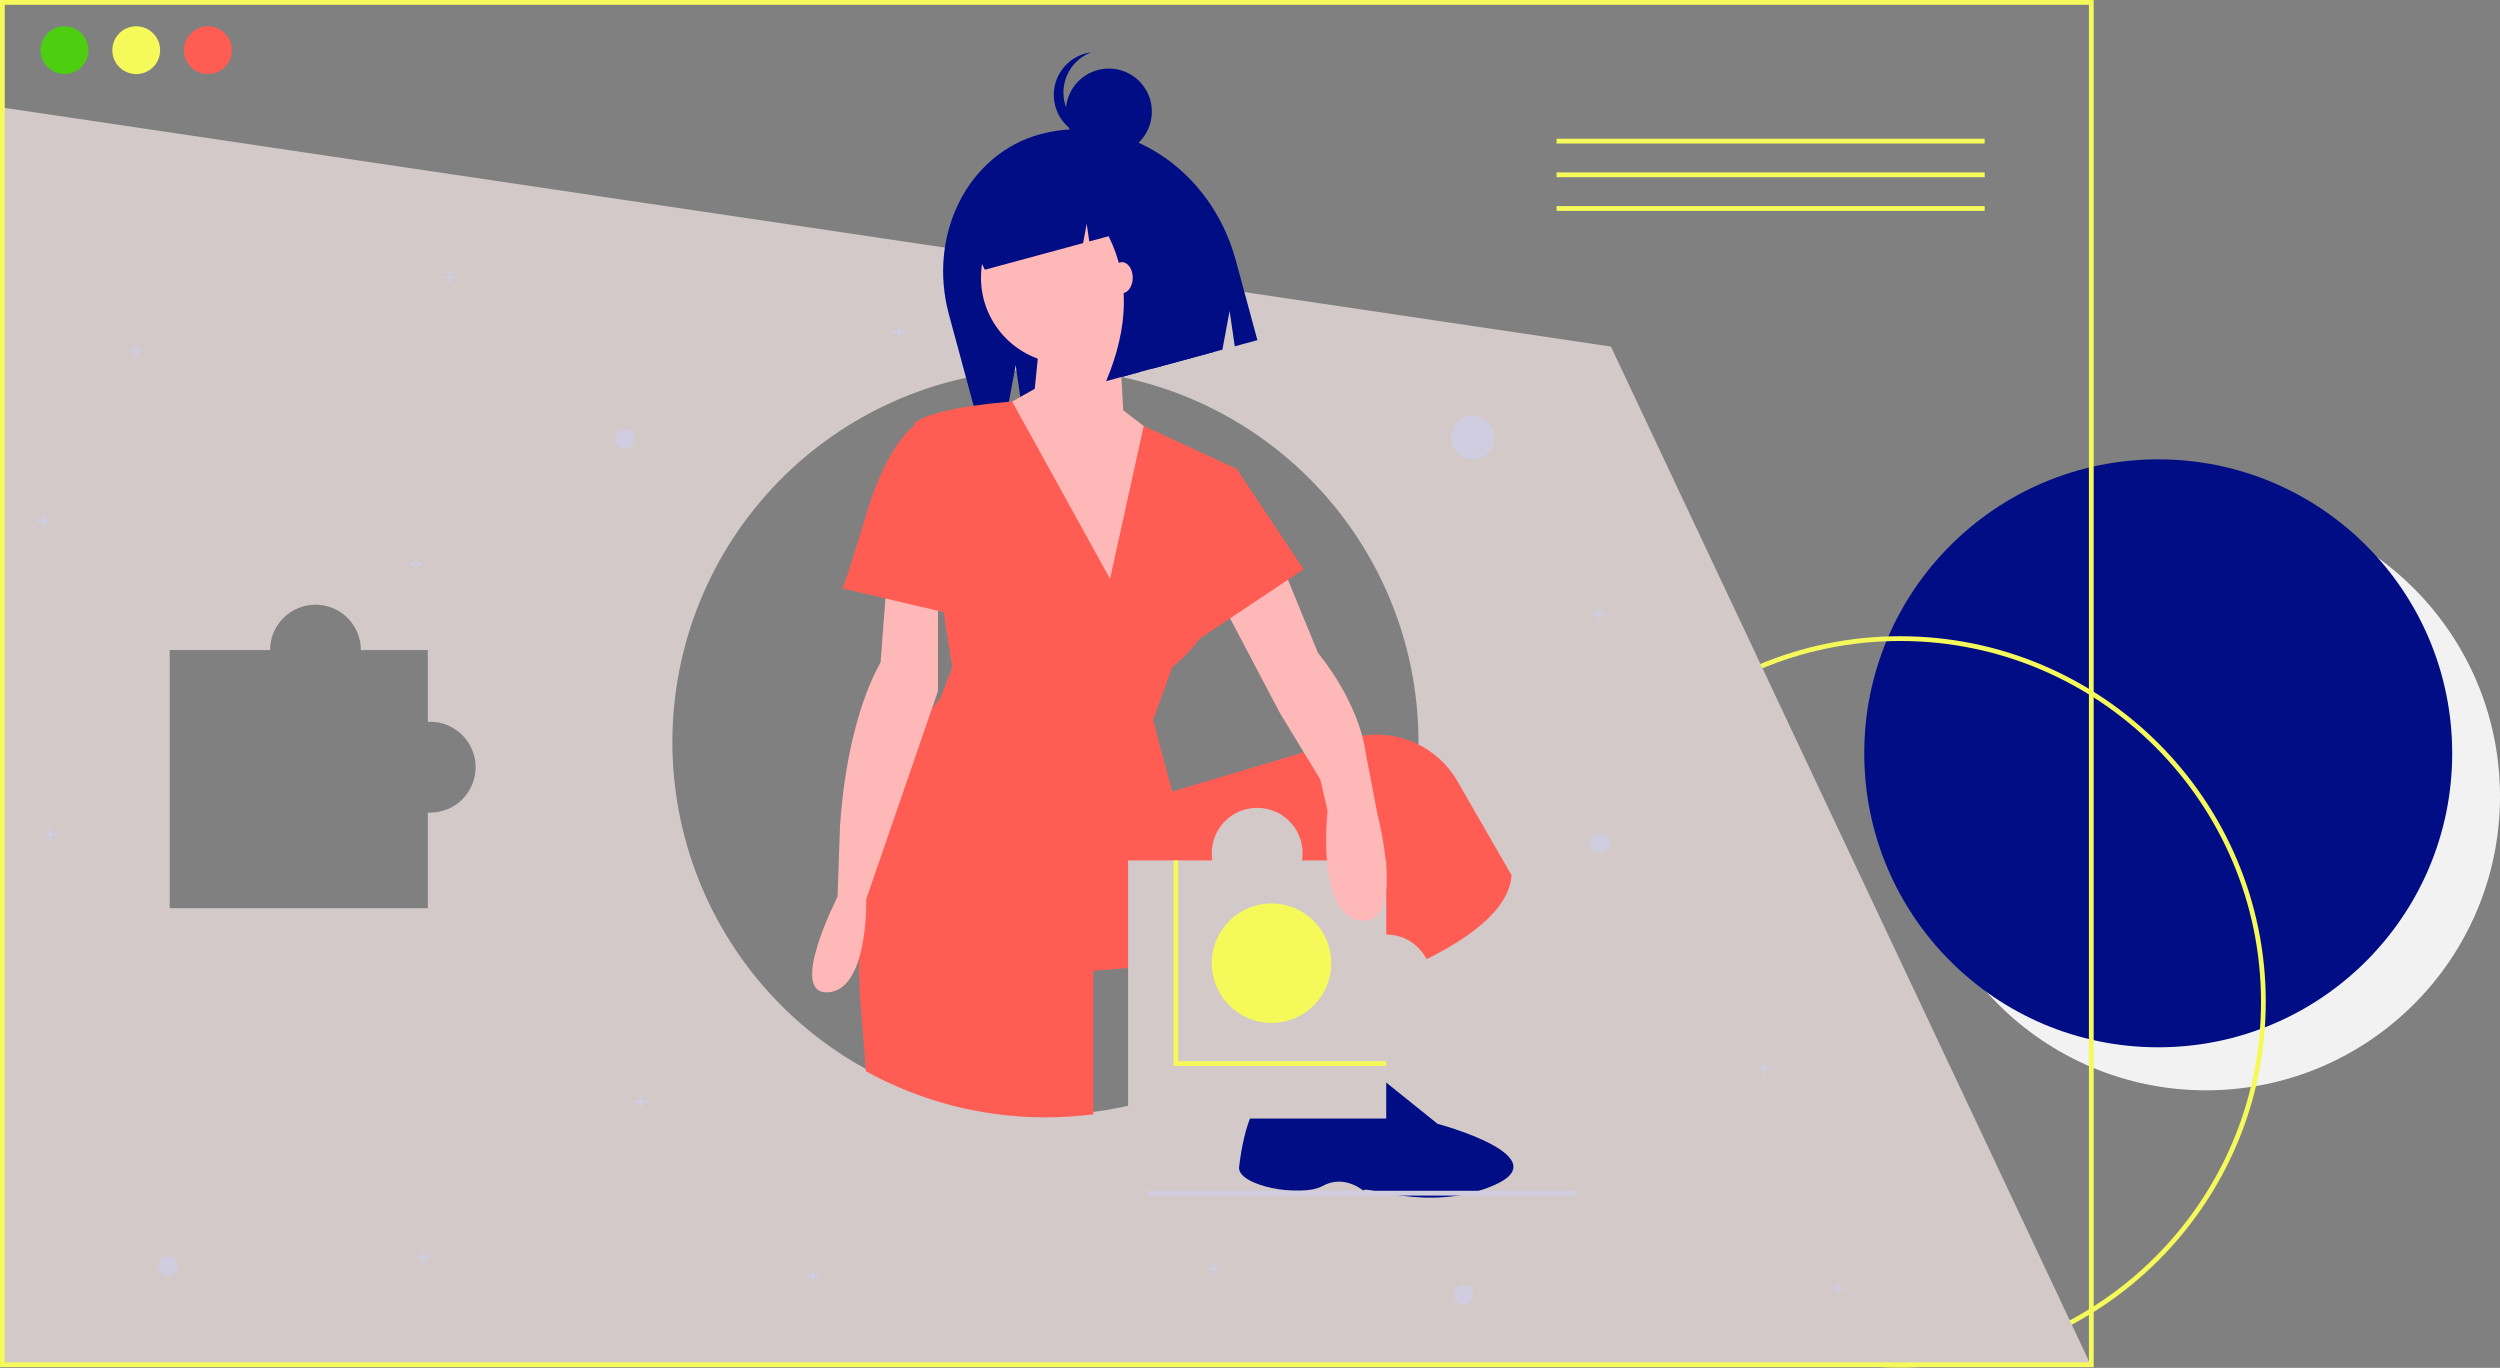 <svg width="700" height="383" viewBox="0 0 700 383" fill="none" xmlns="http://www.w3.org/2000/svg">
<rect x="0" y="0" width="700" height="383" fill="#808080" stroke="none"/>
<g clip-path="url(#clip0)">
<path d="M617.686 305.289C663.147 305.289 700 268.436 700 222.976C700 177.515 663.147 140.662 617.686 140.662C572.226 140.662 535.373 177.515 535.373 222.976C535.373 268.436 572.226 305.289 617.686 305.289Z" fill="#F2F2F2"/>
<path d="M604.302 293.243C649.763 293.243 686.616 256.39 686.616 210.93C686.616 165.469 649.763 128.616 604.302 128.616C558.842 128.616 521.989 165.469 521.989 210.93C521.989 256.39 558.842 293.243 604.302 293.243Z" fill="#000D85"/>
<path d="M584.99 381.363H478.978V382.618H584.99V381.363Z" fill="#F5F95A"/>
<path d="M429.637 280.529C429.637 224.071 475.569 178.139 532.027 178.139C588.485 178.139 634.417 224.071 634.417 280.529C634.417 336.987 588.485 382.919 532.027 382.919C475.569 382.919 429.637 336.987 429.637 280.529ZM430.975 280.529C430.975 336.249 476.307 381.58 532.027 381.58C587.747 381.58 633.078 336.249 633.078 280.529C633.078 224.809 587.747 179.477 532.027 179.477C476.307 179.477 430.975 224.809 430.975 280.529Z" fill="#F5F95A"/>
<path d="M451.052 97.036L0.669 30.115L0.335 381.788H585.229L451.052 97.036ZM120.459 227.533C120.233 227.533 120.013 227.511 119.79 227.5V254.302H47.514V182.027H75.621C75.621 178.655 76.961 175.42 79.346 173.036C81.73 170.651 84.964 169.312 88.337 169.312C91.709 169.312 94.943 170.651 97.328 173.036C99.712 175.42 101.052 178.655 101.052 182.027H119.79V202.137C120.013 202.125 120.233 202.103 120.459 202.103C123.831 202.103 127.065 203.443 129.45 205.827C131.834 208.212 133.174 211.446 133.174 214.818C133.174 218.191 131.834 221.425 129.45 223.809C127.065 226.194 123.831 227.533 120.459 227.533ZM397.18 207.792C397.201 222.81 393.968 237.654 387.704 251.304C387.028 252.783 386.316 254.242 385.569 255.681C382.575 261.479 379.042 266.982 375.015 272.117C372.954 274.747 370.775 277.27 368.477 279.685C366.791 281.466 365.042 283.183 363.23 284.838C347.391 299.362 327.442 308.622 306.126 311.346C301.7 311.908 297.243 312.19 292.782 312.189C265.837 312.22 239.923 301.831 220.461 283.196C200.999 264.56 189.497 239.12 188.36 212.199C187.223 185.277 196.54 158.959 214.362 138.749C232.184 118.539 257.13 106.002 283.982 103.762C284.216 103.742 284.457 103.722 284.698 103.702C286.518 103.561 288.359 103.468 290.206 103.427C291.062 103.407 291.919 103.394 292.782 103.394C298.621 103.391 304.45 103.877 310.208 104.846C311.005 104.973 311.794 105.12 312.584 105.268C313.073 105.361 313.554 105.462 314.036 105.562C337.531 110.452 358.625 123.285 373.768 141.903C388.911 160.521 397.179 183.786 397.18 207.785V207.792Z" fill="#D3C9C9"/>
<path d="M555.709 38.846H435.834V40.192H555.709V38.846Z" fill="#F5F95A"/>
<path d="M555.709 48.274H435.834V49.621H555.709V48.274Z" fill="#F5F95A"/>
<path d="M555.709 57.702H435.834V59.049H555.709V57.702Z" fill="#F5F95A"/>
<path d="M586.233 382.792H0V0H586.233V382.792ZM1.338 381.453H584.895V1.338H1.338V381.453Z" fill="#F5F95A"/>
<path d="M291.279 37.578H291.279C271.081 43.05 259.63 65.656 265.702 88.071L273.417 116.55L282.176 114.177L284.388 102.252L285.979 113.147L342.277 97.896L344.288 87.055L345.734 96.96L352.073 95.242L346.015 72.882C339.028 47.088 314.522 31.282 291.279 37.578Z" fill="#000D85"/>
<path d="M365.018 275.844L358.326 311.982L380.41 308.636L381.414 270.825L365.018 275.844Z" fill="#FFB8B8"/>
<path d="M298.765 101.848C312.071 101.848 322.857 91.061 322.857 77.756C322.857 64.45 312.071 53.664 298.765 53.664C285.46 53.664 274.673 64.45 274.673 77.756C274.673 91.061 285.46 101.848 298.765 101.848Z" fill="#FFB8B8"/>
<path d="M291.07 95.49L289.731 108.875L279.024 114.898L307.131 177.135L328.546 125.605L314.492 114.898L313.154 89.468L291.07 95.49Z" fill="#FFB8B8"/>
<path d="M423.239 245.061C422.396 258.98 398.685 269.975 381.272 276.199C376.253 277.999 371.756 279.398 368.477 280.355C366.436 280.951 364.87 281.379 363.946 281.627C363.337 281.787 363.01 281.867 363.01 281.867V267.145L306.126 271.829V312.016C301.7 312.578 297.243 312.86 292.782 312.859C275.193 312.886 257.884 308.449 242.477 299.963C242.096 294.937 241.674 289.798 241.212 284.544C240.717 278.883 240.503 273.502 240.523 268.403C240.684 228.524 255.226 205.751 260.988 198.296C261.707 197.336 262.478 196.416 263.296 195.539L266.642 186.839L264.22 171.393L256.042 119.248L255.935 118.579C258.746 116.116 266.194 114.543 272.619 113.613C276.928 112.984 280.783 112.643 282.483 112.502C283.018 112.462 283.339 112.442 283.4 112.435H283.406L310.811 162.078L320.247 119.281L346.279 131.294C346.279 131.294 342.264 148.024 342.264 162.078C342.26 163.957 342.018 165.828 341.541 167.646C340.427 171.677 338.538 175.453 335.98 178.761C333.739 181.769 331.129 184.483 328.21 186.839L322.857 201.562L328.21 221.638L365.064 210.649L378.067 206.775C379.162 206.448 380.278 206.196 381.406 206.018C386.62 205.188 391.962 205.96 396.727 208.233C401.491 210.506 405.453 214.172 408.088 218.747L423.239 245.061Z" fill="#FF5D53"/>
<path d="M360.333 305.959C360.333 305.959 379.482 307.837 383.292 299.202L402.494 314.658C402.494 314.658 437.27 323.972 417.886 332.058C399.817 339.596 381.748 331.548 381.748 333.397C381.748 333.397 376.394 328.712 370.371 332.058C364.348 335.404 346.28 332.058 346.949 326.704C347.618 321.351 350.295 301.943 360.333 305.959Z" fill="#000D85"/>
<path d="M304.704 45.942C299.752 42.209 293.525 40.681 287.479 42.319L286.761 42.513C272.917 46.263 265.088 61.83 269.274 77.283V77.283L273.913 76.027L273.117 70.121L275.76 75.526L303.272 68.073L304.27 62.625L305.001 67.605L310.413 66.139C316.336 77.997 316.105 91.523 309.72 106.716L318.939 104.218L320.935 93.321L322.397 103.282L339.972 98.521L337.418 75.393C332.916 58.774 319.442 47.298 304.704 45.942Z" fill="#000D85"/>
<path d="M310.476 43.291C317.129 43.291 322.522 37.898 322.522 31.245C322.522 24.593 317.129 19.2 310.476 19.2C303.824 19.2 298.431 24.593 298.431 31.245C298.431 37.898 303.824 43.291 310.476 43.291Z" fill="#000D85"/>
<path d="M309.807 37.938C306.987 37.939 304.255 36.95 302.089 35.144C299.923 33.337 298.46 30.827 297.956 28.052C297.451 25.277 297.937 22.413 299.328 19.96C300.72 17.506 302.928 15.619 305.569 14.628C303.883 14.844 302.262 15.415 300.812 16.303C299.363 17.191 298.118 18.376 297.159 19.78C296.201 21.184 295.55 22.775 295.251 24.448C294.951 26.122 295.01 27.839 295.422 29.488C295.834 31.137 296.591 32.681 297.643 34.016C298.695 35.352 300.017 36.449 301.524 37.237C303.03 38.025 304.686 38.484 306.383 38.586C308.08 38.687 309.779 38.428 311.369 37.825C310.851 37.896 310.33 37.934 309.807 37.938Z" fill="#000D85"/>
<path d="M314.157 82.106C315.82 82.106 317.169 80.158 317.169 77.756C317.169 75.353 315.82 73.406 314.157 73.406C312.494 73.406 311.146 75.353 311.146 77.756C311.146 80.158 312.494 82.106 314.157 82.106Z" fill="#FFB8B8"/>
<path d="M248.574 158.731L246.566 185.5C246.566 185.5 237.197 200.222 235.19 231.676L234.52 251.083C234.52 251.083 220.467 278.521 231.844 277.851C243.22 277.182 242.551 251.752 242.551 251.752L262.628 193.53V165.423L248.574 158.731Z" fill="#FFB8B8"/>
<path d="M260.62 119.247H255.935C255.935 119.247 248.574 123.932 242.551 144.008C236.528 164.085 235.859 164.754 235.859 164.754L267.312 172.115L260.62 119.247Z" fill="#FF5D53"/>
<path d="M412.348 128.61C415.717 128.61 418.447 125.88 418.447 122.511C418.447 119.143 415.717 116.412 412.348 116.412C408.98 116.412 406.249 119.143 406.249 122.511C406.249 125.88 408.98 128.61 412.348 128.61Z" fill="#D0CDE1"/>
<path d="M447.952 238.766C449.449 238.766 450.663 237.552 450.663 236.055C450.663 234.558 449.449 233.345 447.952 233.345C446.455 233.345 445.241 234.558 445.241 236.055C445.241 237.552 446.455 238.766 447.952 238.766Z" fill="#D0CDE1"/>
<path d="M409.807 365.248C411.304 365.248 412.518 364.034 412.518 362.537C412.518 361.04 411.304 359.827 409.807 359.827C408.31 359.827 407.096 361.04 407.096 362.537C407.096 364.034 408.31 365.248 409.807 365.248Z" fill="#D0CDE1"/>
<path d="M47.092 357.218C48.589 357.218 49.802 356.004 49.802 354.507C49.802 353.01 48.589 351.796 47.092 351.796C45.595 351.796 44.381 353.01 44.381 354.507C44.381 356.004 45.595 357.218 47.092 357.218Z" fill="#D0CDE1"/>
<path d="M174.912 125.669C176.409 125.669 177.623 124.455 177.623 122.958C177.623 121.461 176.409 120.247 174.912 120.247C173.415 120.247 172.201 121.461 172.201 122.958C172.201 124.455 173.415 125.669 174.912 125.669Z" fill="#D0CDE1"/>
<path d="M449.46 171.618H448.104V170.263H447.426V171.618H446.071V172.296H447.426V173.651H448.104V172.296H449.46V171.618Z" fill="#D0CDE1"/>
<path d="M495.635 298.769H494.28V297.414H493.602V298.769H492.247V299.447H493.602V300.802H494.28V299.447H495.635V298.769Z" fill="#D0CDE1"/>
<path d="M341.716 354.983H340.361V353.628H339.683V354.983H338.328V355.661H339.683V357.016H340.361V355.661H341.716V354.983Z" fill="#D0CDE1"/>
<path d="M253.379 92.65H252.024V91.295H251.346V92.65H249.991V93.328H251.346V94.683H252.024V93.328H253.379V92.65Z" fill="#D0CDE1"/>
<path d="M13.8 145.518H12.445V144.163H11.767V145.518H10.412V146.196H11.767V147.552H12.445V146.196H13.8V145.518Z" fill="#D0CDE1"/>
<path d="M39.899 98.004H38.544V96.649H37.866V98.004H36.511V98.682H37.866V100.037H38.544V98.682H39.899V98.004Z" fill="#D0CDE1"/>
<path d="M229.288 356.991H227.932V355.636H227.254V356.991H225.899V357.669H227.254V359.024H227.932V357.669H229.288V356.991Z" fill="#D0CDE1"/>
<path d="M127.567 77.258H126.211V75.903H125.534V77.258H124.178V77.936H125.534V79.292H126.211V77.936H127.567V77.258Z" fill="#D0CDE1"/>
<path d="M15.808 233.186H14.452V231.831H13.774V233.186H12.419V233.864H13.774V235.219H14.452V233.864H15.808V233.186Z" fill="#D0CDE1"/>
<path d="M118.198 157.564H116.842V156.209H116.165V157.564H114.809V158.242H116.165V159.597H116.842V158.242H118.198V157.564Z" fill="#D0CDE1"/>
<path d="M120.205 351.637H118.85V350.282H118.172V351.637H116.817V352.315H118.172V353.67H118.85V352.315H120.205V351.637Z" fill="#D0CDE1"/>
<path d="M181.104 308.138H179.749V306.783H179.071V308.138H177.716V308.816H179.071V310.171H179.749V308.816H181.104V308.138Z" fill="#D0CDE1"/>
<path d="M516.381 360.337H515.026V358.982H514.348V360.337H512.993V361.015H514.348V362.37H515.026V361.015H516.381V360.337Z" fill="#D0CDE1"/>
<path d="M18.069 20.746C21.765 20.746 24.761 17.75 24.761 14.053C24.761 10.357 21.765 7.361 18.069 7.361C14.373 7.361 11.377 10.357 11.377 14.053C11.377 17.75 14.373 20.746 18.069 20.746Z" fill="#4DCE11"/>
<path d="M38.145 20.746C41.841 20.746 44.837 17.75 44.837 14.053C44.837 10.357 41.841 7.361 38.145 7.361C34.449 7.361 31.453 10.357 31.453 14.053C31.453 17.75 34.449 20.746 38.145 20.746Z" fill="#F5F95A"/>
<path d="M58.222 20.746C61.918 20.746 64.914 17.75 64.914 14.053C64.914 10.357 61.918 7.361 58.222 7.361C54.526 7.361 51.53 10.357 51.53 14.053C51.53 17.75 54.526 20.746 58.222 20.746Z" fill="#FF5D53"/>
<path d="M441.273 333.419H321.398V334.766H441.273V333.419Z" fill="#D0CDE1"/>
<path d="M388.145 240.918H315.87V313.193H388.145V240.918Z" fill="#D3C9C9"/>
<path d="M329.924 297.132V240.918H328.585V298.47H388.145V297.132H329.924Z" fill="#F5F95A"/>
<path d="M358.325 156.723L369.033 182.823C369.033 182.823 380.41 196.207 382.417 210.93L385.763 228.33C385.763 228.33 393.794 259.113 381.079 257.775C368.364 256.437 371.71 226.991 371.71 226.991L369.702 218.291L358.325 199.553L341.538 167.645L358.325 156.723Z" fill="#FFB8B8"/>
<path d="M337.58 128.617L346.28 131.294L365.018 159.401L330.888 182.154L337.58 128.617Z" fill="#FF5D53"/>
<path d="M356.023 286.425C365.263 286.425 372.753 278.934 372.753 269.694C372.753 260.454 365.263 252.964 356.023 252.964C346.783 252.964 339.293 260.454 339.293 269.694C339.293 278.934 346.783 286.425 356.023 286.425Z" fill="#F5F95A"/>
<path d="M352.008 251.625C359.03 251.625 364.723 245.932 364.723 238.91C364.723 231.888 359.03 226.195 352.008 226.195C344.985 226.195 339.293 231.888 339.293 238.91C339.293 245.932 344.985 251.625 352.008 251.625Z" fill="#D3C9C9"/>
<path d="M388.145 287.094C395.168 287.094 400.86 281.401 400.86 274.379C400.86 267.356 395.168 261.664 388.145 261.664C381.123 261.664 375.43 267.356 375.43 274.379C375.43 281.401 381.123 287.094 388.145 287.094Z" fill="#D3C9C9"/>
</g>
<defs>
<clipPath id="clip0">
<rect width="700" height="382.919" fill="white"/>
</clipPath>
</defs>
</svg>
